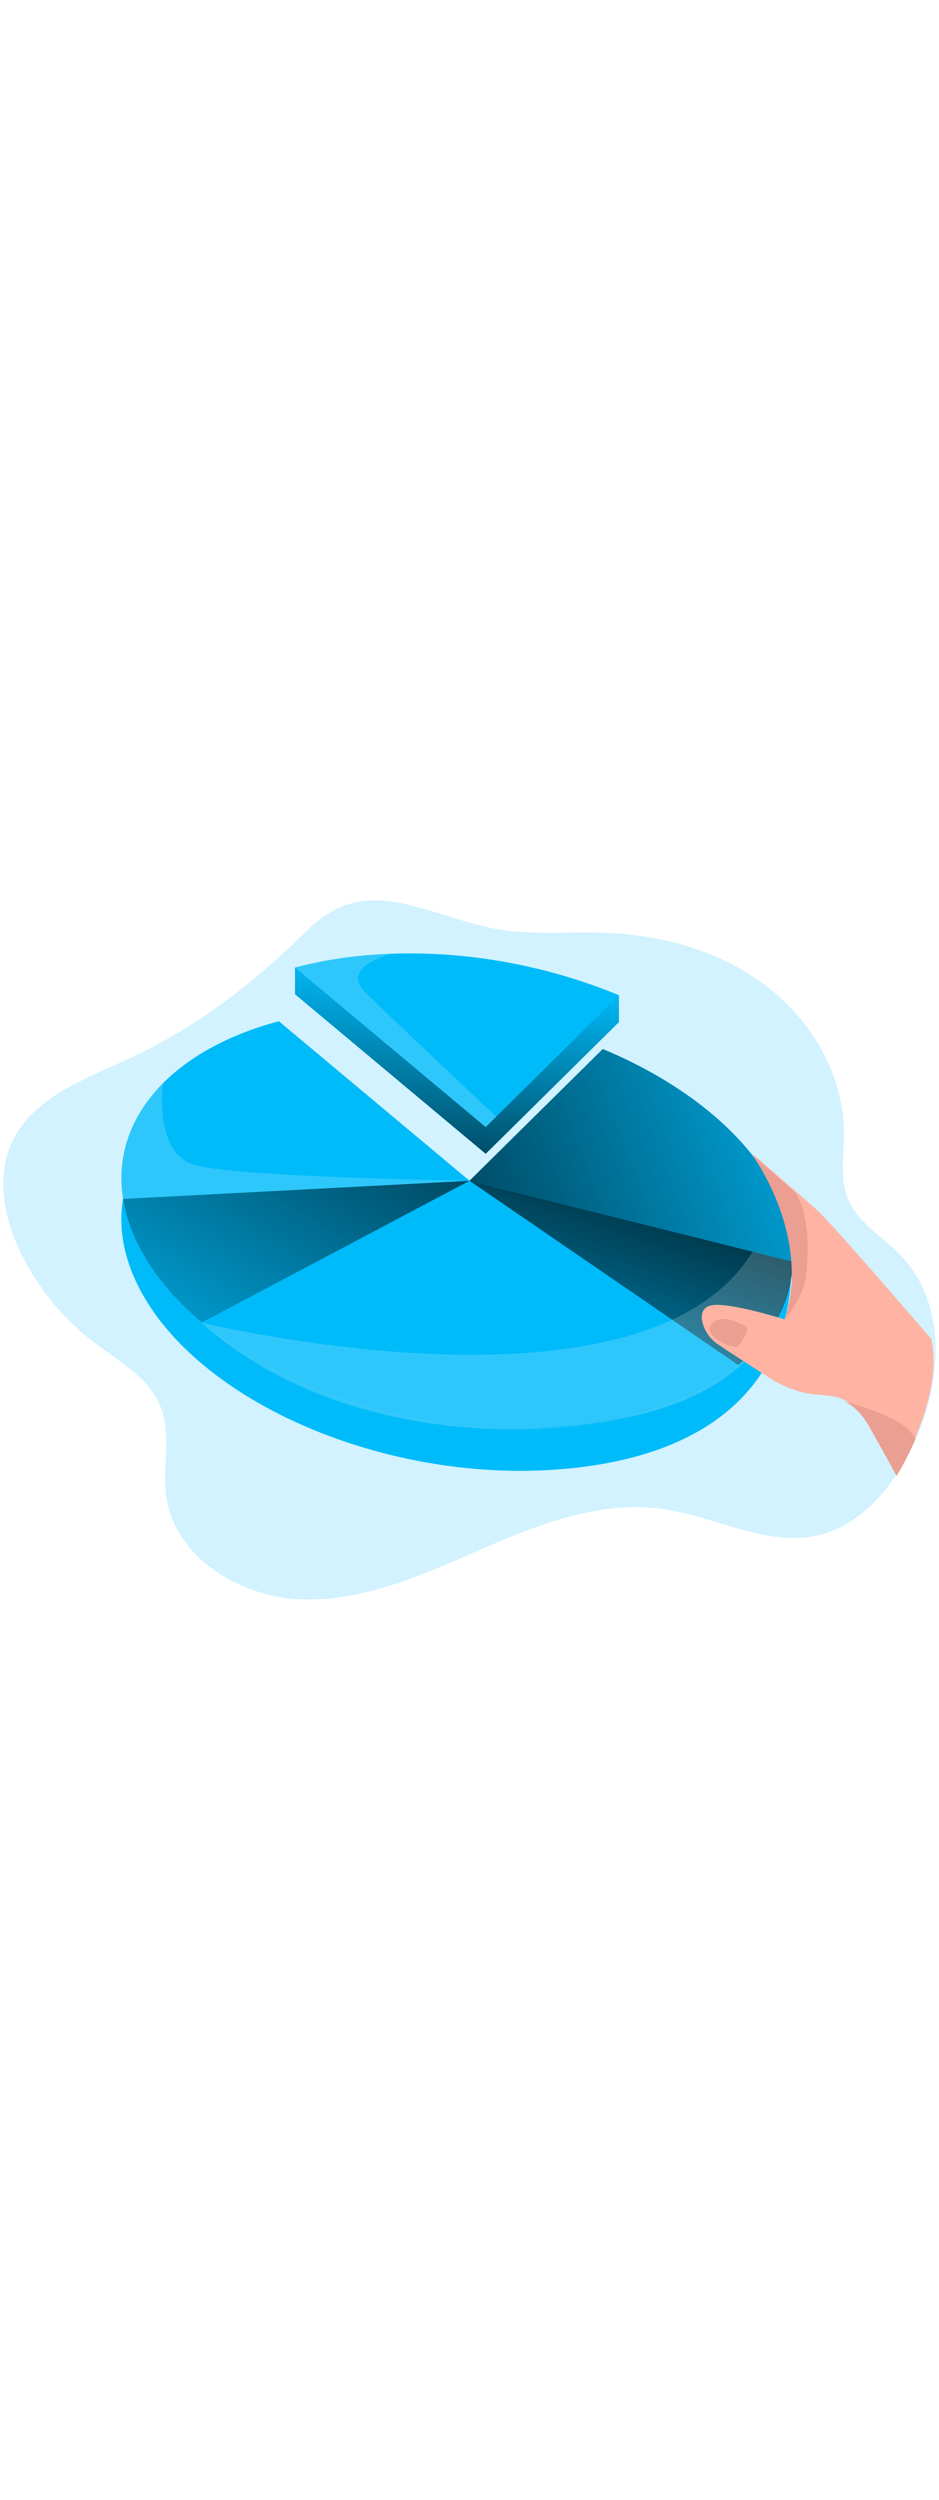 <svg id="_0009_pie_chart" xmlns="http://www.w3.org/2000/svg" xmlns:xlink="http://www.w3.org/1999/xlink" viewBox="0 0 500 500" data-imageid="chart-5-45" imageName="Chart 5" class="illustrations_image" style="width: 188px;"><defs><style>.cls-1_chart-5-45{fill:none;}.cls-1_chart-5-45,.cls-2_chart-5-45,.cls-3_chart-5-45,.cls-4_chart-5-45,.cls-5_chart-5-45,.cls-6_chart-5-45,.cls-7_chart-5-45,.cls-8_chart-5-45,.cls-9_chart-5-45,.cls-10_chart-5-45,.cls-11_chart-5-45{stroke-width:0px;}.cls-2_chart-5-45{fill:url(#linear-gradient);}.cls-3_chart-5-45,.cls-4_chart-5-45{isolation:isolate;opacity:.18;}.cls-3_chart-5-45,.cls-11_chart-5-45{fill:#68e1fd;}.cls-4_chart-5-45{fill:#fff;}.cls-5_chart-5-45{fill:url(#linear-gradient-4-chart-5-45);}.cls-6_chart-5-45{fill:url(#linear-gradient-2-chart-5-45);}.cls-7_chart-5-45{fill:url(#linear-gradient-3-chart-5-45);}.cls-8_chart-5-45{fill:url(#linear-gradient-5-chart-5-45);}.cls-9_chart-5-45{fill:#ffb4a3;}.cls-10_chart-5-45{fill:#ea9f92;}</style><linearGradient id="linear-gradient-chart-5-45" x1="-127" y1="1778.44" x2="-220.72" y2="1422.32" gradientTransform="translate(409 1880.3) scale(1 -1)" gradientUnits="userSpaceOnUse"><stop offset="0" stop-color="#000"/><stop offset=".99" stop-color="#000" stop-opacity="0"/></linearGradient><linearGradient id="linear-gradient-2-chart-5-45" x1="-292.93" y1="1582.91" x2="62.35" y2="1718.84" xlink:href="#linear-gradient-chart-5-45"/><linearGradient id="linear-gradient-3-chart-5-45" x1="-47.45" y1="1717.98" x2="-120.56" y2="1497.61" xlink:href="#linear-gradient-chart-5-45"/><linearGradient id="linear-gradient-4-chart-5-45" x1="-153.98" y1="1821.44" x2="-333.26" y2="1528.07" xlink:href="#linear-gradient-chart-5-45"/><linearGradient id="linear-gradient-5-chart-5-45" x1="-180.49" y1="1617.19" x2="-164.44" y2="1778.38" xlink:href="#linear-gradient-chart-5-45"/></defs><g id="background_chart-5-45"><path class="cls-3_chart-5-45 targetColor" d="M66.32,149.35c-22.67,10.29-48.58,20.02-59.48,42.39-9.26,18.98-4.63,42.06,4.79,60.96,9.06,18.14,22.13,33.98,38.23,46.3,13.39,10.23,29.62,18.98,35.75,34.69,5.76,14.76.78,31.45,2.89,47.15,4.42,32.96,39.95,54.33,73.2,55.06,33.25.73,64.68-13.7,95.19-26.98,30.51-13.28,63.23-25.84,96.15-21.15,28.32,4.04,56.06,20.7,83.76,13.7,20.84-5.27,36.26-23.05,46.55-41.93,18.21-33.45,22.63-79.18-3.74-106.64-9.53-9.92-22.67-17.15-27.98-29.83-4.58-10.92-2.23-23.31-2.24-35.15,0-30.56-17-59.74-41.3-78.29-24.3-18.55-55.15-27.2-85.69-28.34-20.32-.77-40.92,1.59-60.85-2.56-36.6-7.62-66.8-29.27-97.54.87-29.49,28.93-59.42,52.36-97.68,69.73Z" style="fill: rgb(0, 187, 250);"/></g><g id="pie_chart_chart-5-45"><path class="cls-11_chart-5-45 targetColor" d="M300.16,366.48c-93.57,8.18-194.85-35.06-226.22-96.59-8.32-16.3-10.88-32.25-8.43-47.04,1.48,8.77,4.32,17.26,8.43,25.15,31.37,61.53,132.67,104.76,226.21,96.59,68.78-6.02,114.23-38.14,121.04-79.17-3.13,54.37-40.43,94.01-121.03,101.06Z" style="fill: rgb(0, 187, 250);"/><path class="cls-2_chart-5-45" d="M300.16,366.48c-93.57,8.18-194.85-35.06-226.22-96.59-8.32-16.3-10.88-32.25-8.43-47.04,1.48,8.77,4.32,17.26,8.43,25.15,31.37,61.53,132.67,104.76,226.21,96.59,68.78-6.02,114.23-38.14,121.04-79.17-3.13,54.37-40.43,94.01-121.03,101.06Z"/><path class="cls-11_chart-5-45 targetColor" d="M422.05,256.23h0c-.07,3.08-.36,6.15-.86,9.19-2.87,17.28-12.59,33.01-28.03,45.83-21.18,17.63-53.2,29.86-93,33.34-71.16,6.23-146.78-17.3-192.72-55.99-14.47-12.18-25.99-25.83-33.5-40.59-4.11-7.89-6.96-16.38-8.43-25.15-6.78-42.45,25.61-79.25,82.98-94.54l101.53,84.86,70.94-70.08c41.86,17.48,75.86,44.02,91.8,75.28,6.62,12.97,9.6,25.7,9.29,37.84Z" style="fill: rgb(0, 187, 250);"/><path class="cls-11_chart-5-45 targetColor" d="M422.05,256.23h0l-172.05-43.04,70.96-70.08c41.86,17.48,75.86,44.02,91.8,75.28,6.62,12.97,9.6,25.7,9.29,37.84Z" style="fill: rgb(0, 187, 250);"/><path class="cls-6_chart-5-45" d="M422.05,256.23h0l-172.05-43.04,70.96-70.08c41.86,17.48,75.86,44.02,91.8,75.28,6.62,12.97,9.6,25.7,9.29,37.84Z"/><path class="cls-11_chart-5-45 targetColor" d="M422.05,256.23h0c-.07,3.08-.36,6.15-.86,9.19-2.87,17.28-12.59,33.01-28.03,45.83l-143.16-98.06,172.05,43.04Z" style="fill: rgb(0, 187, 250);"/><path class="cls-7_chart-5-45" d="M422.05,256.23h0c-.07,3.08-.36,6.15-.86,9.19-2.87,17.28-12.59,33.01-28.03,45.83l-143.16-98.06,172.05,43.04Z"/><path class="cls-5_chart-5-45" d="M250,213.19l-142.57,75.42c-14.46-12.18-25.99-25.84-33.5-40.6-4.11-7.89-6.96-16.38-8.43-25.15l184.49-9.67Z"/><path class="cls-4_chart-5-45" d="M86.79,161.3s-5.26,36.94,16.82,43.48c22.07,6.53,146.37,8.41,146.37,8.41l-184.49,9.67s-10.12-29.69,21.3-61.56Z"/><path class="cls-4_chart-5-45" d="M107.43,288.61s235.11,57.3,293.3-37.71l21.32,5.34s.81,62.81-83.28,81.69c-84.09,18.88-176.31,1.03-231.34-49.31Z"/></g><g id="hand_chart-5-45"><path class="cls-9_chart-5-45" d="M487.53,349.42c-2.89,6.9-6.27,13.58-10.12,20,0,0-4.61-8.77-14.66-26.47-4.26-7.52-8.9-11.35-13.55-13.38h0c-6.28-2.74-12.59-2.2-18.06-3.07-9.54-1.5-19.08-6.97-19.08-6.97,0,0-22.11-14.12-30.14-19.6-8.03-5.47-12.67-19.65-2.04-20.65,10.63-1,37.84,7.62,37.84,7.62h0c14.54-44.55-16.28-86.96-17.05-88.03l.06.04.22.19.17.14.42.37c2.95,2.54,12.72,10.94,21.38,18.48l.29.26c4.95,4.3,9.49,8.3,12.16,10.73,8.28,7.53,60.52,68.19,60.52,68.19,3.82,17.42-2.2,37.58-8.36,52.15Z"/><path class="cls-10_chart-5-45" d="M417.74,287.69c14.54-44.54-16.28-86.96-17.05-88.03l.06.05.22.19.17.14.42.37,21.38,18.49.29.26s9.76,11.04,5.99,44.98c-1.11,10.07-11.12,22.85-11.48,23.56Z"/><path class="cls-10_chart-5-45" d="M487.53,350.26c-2.89,6.9-6.27,13.58-10.12,19.99,0,0-4.61-8.77-14.66-26.47-4.26-7.52-8.9-11.35-13.55-13.38,1.08.28,26.28,6.85,34.14,14.87,1.51,1.56,2.91,3.23,4.18,4.99Z"/><path class="cls-10_chart-5-45" d="M383.79,286.76c2.36-.38,4.76.22,7.01,1.02,1.9.68,3.75,1.52,5.52,2.49.72.39,1.49.89,1.66,1.69.06.59-.06,1.18-.35,1.7-1.18,2.67-2.69,5.18-4.49,7.47-.14.22-.34.4-.58.5-.21.05-.44.05-.65,0-4.7-.66-9.06-2.84-12.41-6.19-3.61-3.74-.39-7.93,4.29-8.68Z"/></g><g id="slice_of_pie_chart-5-45"><path class="cls-11_chart-5-45 targetColor" d="M329.58,128.76l-70.96,70.08-101.53-84.86v-14.23c9.55-2.15,27.31,8.64,38.05,7.7,44.22-3.87,94.94-8.55,134.42,7.08l.02,14.23Z" style="fill: rgb(0, 187, 250);"/><path class="cls-8_chart-5-45" d="M329.58,128.76l-70.96,70.08-101.53-84.86v-14.23c9.55-2.15,27.31,8.64,38.05,7.7,44.22-3.87,94.94-8.55,134.42,7.08l.02,14.23Z"/><line class="cls-1_chart-5-45" x1="258.62" y1="198.85" x2="157.11" y2="113.98"/><path class="cls-11_chart-5-45 targetColor" d="M329.58,114.53l-65.35,64.55-5.61,5.54-101.53-84.87c12.48-3.26,25.21-5.44,38.06-6.52,3.82-.33,7.64-.58,11.49-.74,42.44-1.82,85.78,6.54,122.93,22.04Z" style="fill: rgb(0, 187, 250);"/><path class="cls-4_chart-5-45" d="M264.23,179.08l-5.61,5.54-101.53-84.87c12.48-3.26,25.21-5.44,38.06-6.52,3.82-.33,7.64-.58,11.49-.74,5.76-.25-27.23,5.61-11.83,20.76,15.39,15.15,69.42,65.83,69.42,65.83Z"/></g></svg>